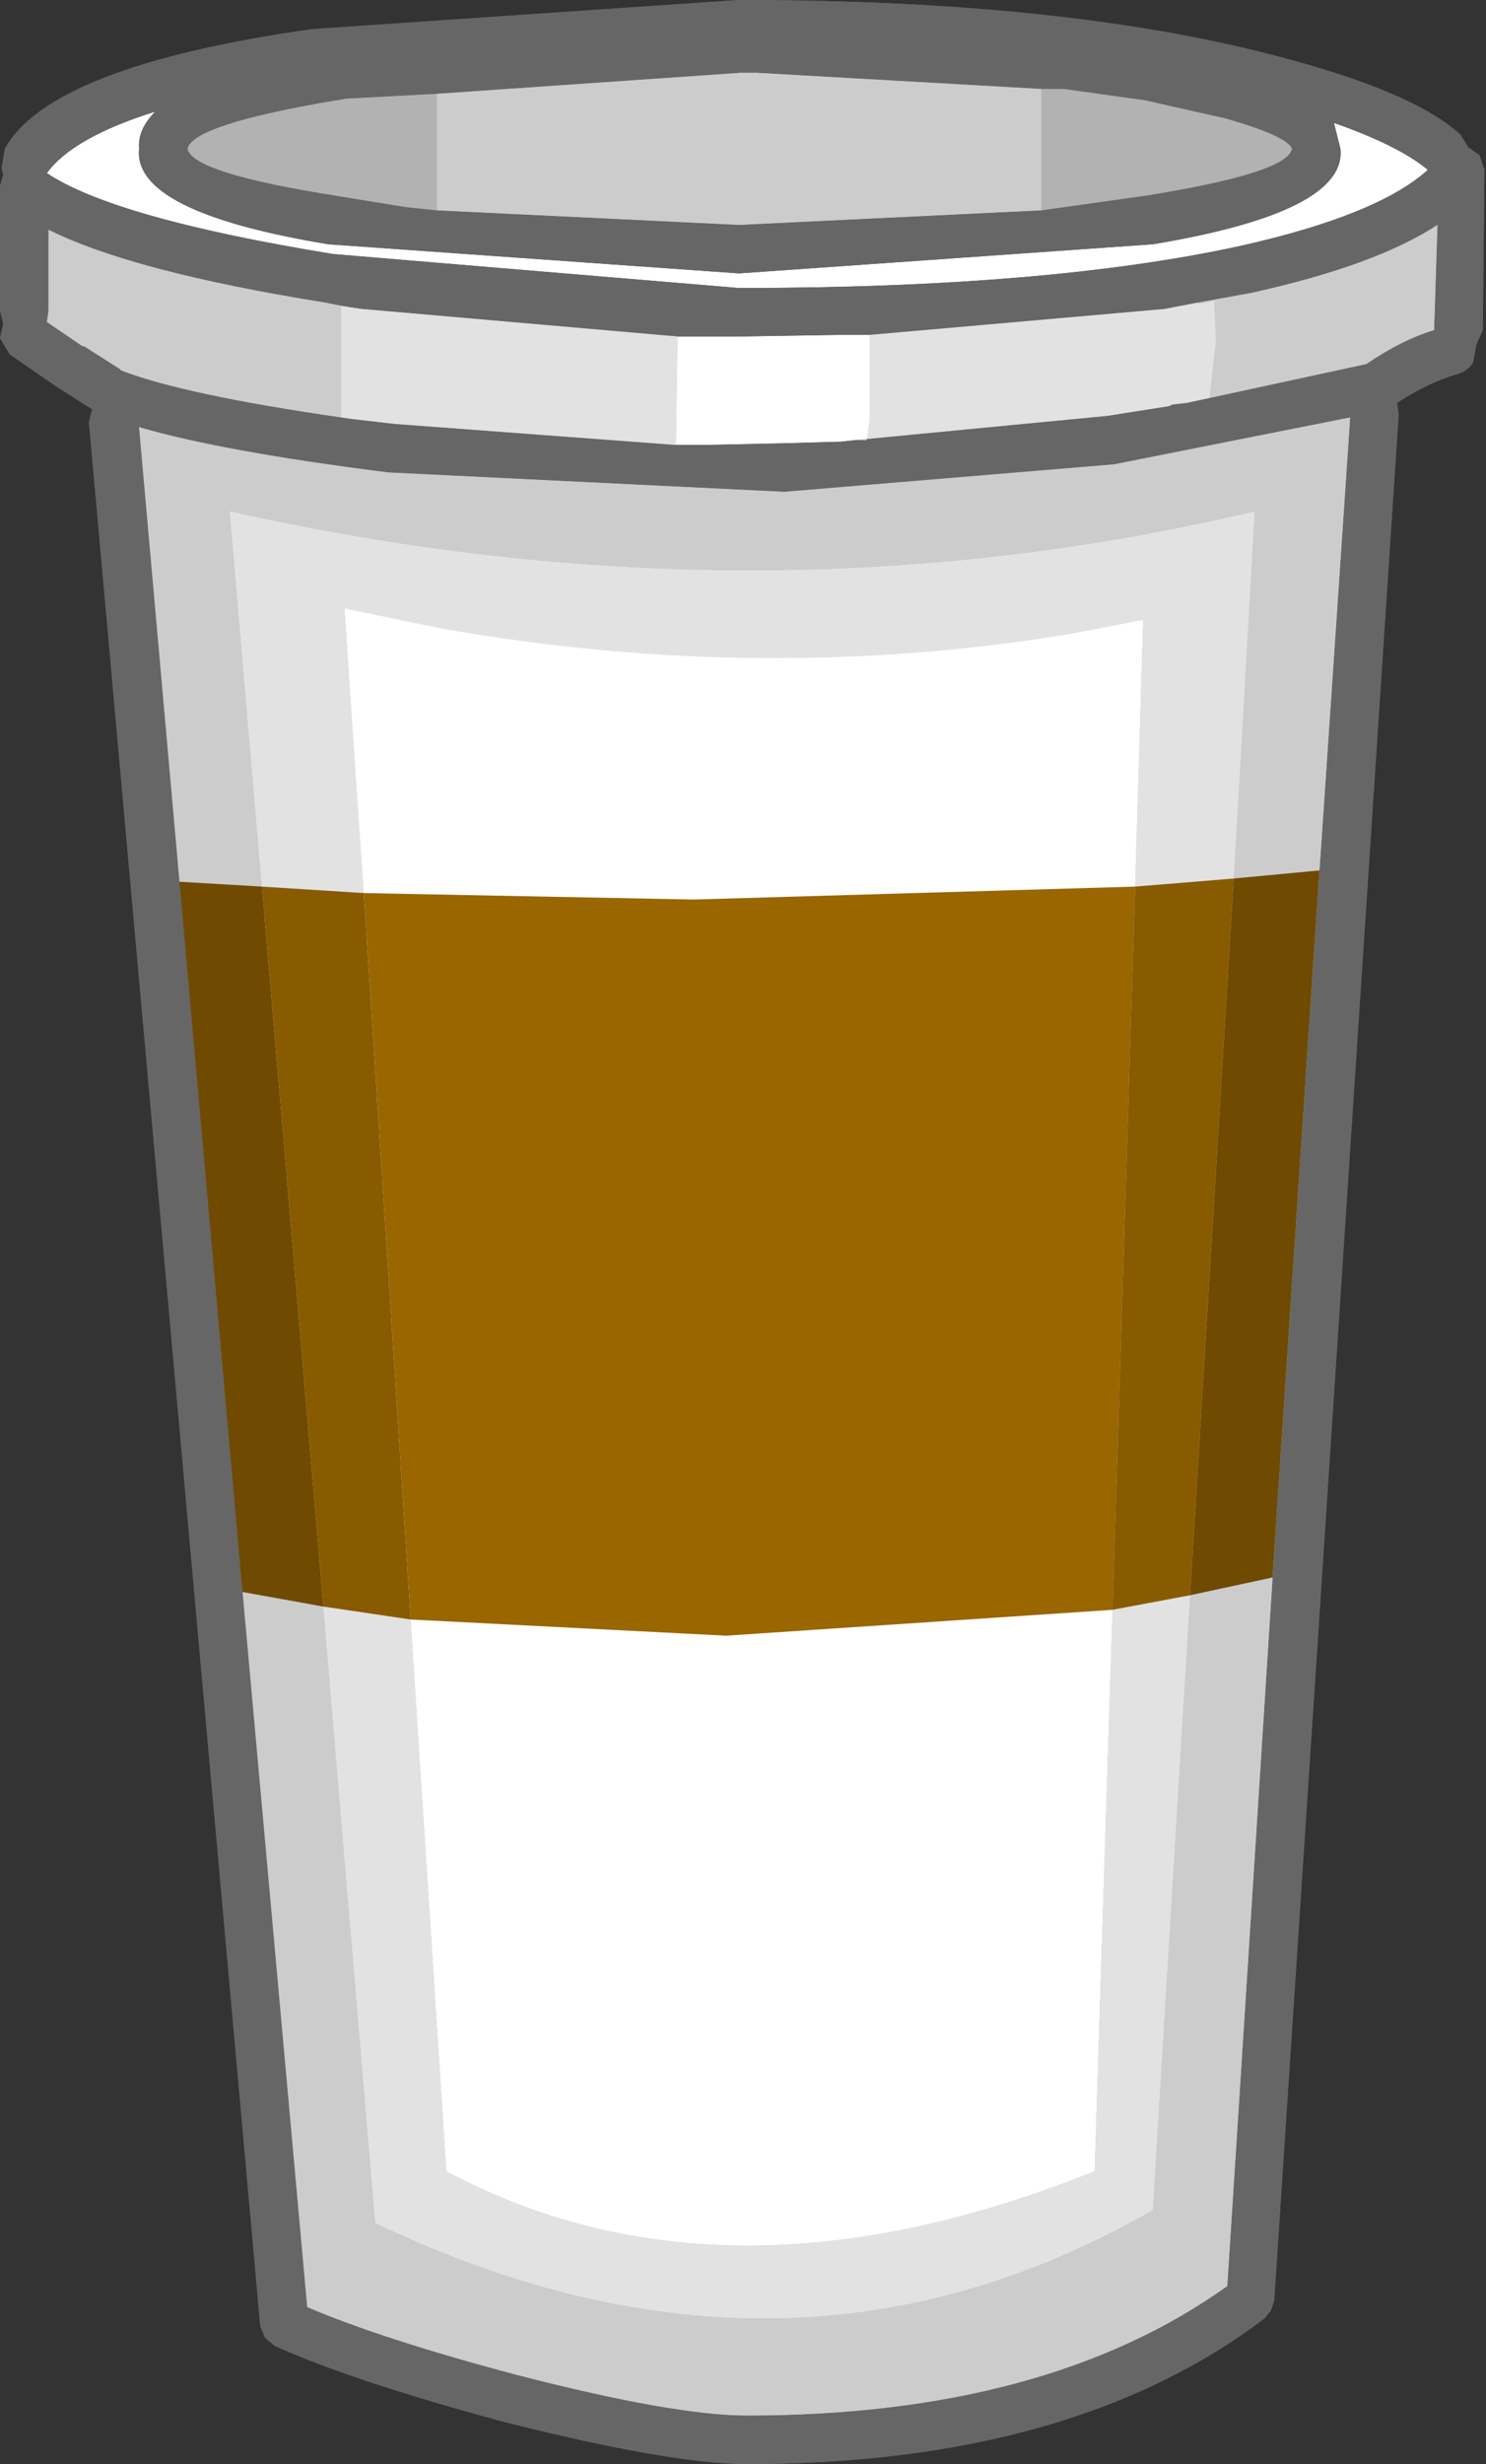 <?xml version="1.0" encoding="UTF-8" standalone="no"?>
<svg xmlns:ffdec="https://www.free-decompiler.com/flash" xmlns:xlink="http://www.w3.org/1999/xlink" ffdec:objectType="shape" height="76.15px" width="45.95px" xmlns="http://www.w3.org/2000/svg">
  <rect width="100%" height="100%" fill="#333333" stroke="none"/>
  <g transform="matrix(1.0, 0.0, 0.0, 1.0, 22.85, 49.0)">
    <path d="M3.6 -35.4 L3.15 -35.35 1.35 -35.3 -1.0 -35.25 -1.95 -35.25 -1.9 -38.6 -1.5 -38.6 -1.4 -38.6 -0.65 -38.6 -0.4 -38.6 -0.3 -38.6 0.0 -38.6 3.1 -38.65 4.05 -38.65 4.05 -37.85 4.05 -36.05 3.95 -35.4 3.6 -35.4 M18.4 -45.2 Q20.4 -44.5 21.3 -43.75 19.75 -42.35 15.5 -41.4 9.55 -40.1 0.0 -40.1 L-12.55 -41.15 Q-19.3 -42.25 -21.4 -43.65 -20.6 -44.75 -18.05 -45.55 -18.6 -45.0 -18.55 -44.4 -18.75 -42.45 -12.7 -41.45 L0.0 -40.55 12.8 -41.45 Q18.8 -42.45 18.6 -44.4 L18.4 -45.2 M12.5 -29.85 L11.0 18.1 Q-0.45 22.7 -9.05 18.1 L-12.2 -30.2 Q0.5 -27.35 12.5 -29.85" fill="#ffffff" fill-rule="evenodd" stroke="none"/>
    <path d="M22.3 -44.85 L22.55 -44.45 22.9 -44.2 23.05 -43.75 23.0 -38.8 22.8 -38.35 22.7 -37.8 Q22.55 -37.55 22.25 -37.45 21.35 -37.2 20.35 -36.55 L20.4 -36.2 16.55 22.1 16.45 22.4 16.25 22.65 Q10.3 27.15 0.25 27.15 -2.1 27.15 -7.25 25.85 -11.9 24.6 -14.35 23.5 L-14.65 23.25 -14.8 22.9 -20.1 -35.95 -20.0 -36.35 -21.1 -37.05 -22.55 -38.05 -22.85 -38.55 -22.75 -39.0 -22.85 -39.4 -22.85 -43.25 -22.75 -43.6 -22.8 -43.8 -22.7 -44.4 Q-21.3 -46.95 -13.2 -48.1 L0.0 -49.0 Q9.95 -49.0 16.5 -47.3 20.8 -46.2 22.3 -44.85 M14.55 -36.7 L19.4 -37.75 Q20.5 -38.5 21.5 -38.8 L21.5 -38.95 21.6 -42.05 Q19.7 -40.8 15.85 -39.95 L14.2 -39.65 13.15 -39.45 4.05 -38.65 3.1 -38.65 0.0 -38.6 -0.3 -38.6 -0.4 -38.6 -0.65 -38.6 -1.4 -38.6 -1.5 -38.6 -1.9 -38.6 -11.65 -39.45 -12.0 -39.5 -12.3 -39.55 -12.8 -39.65 Q-18.75 -40.6 -21.35 -41.9 L-21.35 -39.4 -21.4 -39.05 -20.3 -38.3 -20.25 -38.3 -19.15 -37.6 -19.1 -37.55 Q-17.15 -36.8 -12.3 -36.1 L-11.95 -36.05 -10.65 -35.9 -1.95 -35.25 -1.0 -35.25 1.35 -35.3 3.15 -35.35 3.6 -35.4 11.4 -36.15 13.3 -36.45 13.4 -36.5 13.85 -36.55 14.55 -36.7 M18.4 -45.2 L18.6 -44.4 Q18.8 -42.45 12.8 -41.45 L0.0 -40.55 -12.7 -41.45 Q-18.75 -42.45 -18.55 -44.4 -18.6 -45.0 -18.05 -45.55 -20.6 -44.75 -21.4 -43.65 -19.3 -42.25 -12.55 -41.15 L0.0 -40.1 Q9.55 -40.1 15.5 -41.4 19.75 -42.35 21.3 -43.75 20.4 -44.5 18.4 -45.2 M9.35 -42.5 L12.55 -42.95 Q16.95 -43.65 17.1 -44.4 16.95 -44.8 15.0 -45.35 L12.55 -45.9 10.05 -46.25 9.35 -46.25 0.55 -46.75 0.5 -46.75 0.05 -46.75 -9.35 -46.1 -12.15 -45.95 -12.4 -45.9 -12.45 -45.9 Q-16.9 -45.15 -17.05 -44.4 -16.9 -43.65 -12.45 -42.95 L-10.3 -42.6 -9.35 -42.5 0.0 -42.05 9.35 -42.5 M18.9 -36.1 L11.6 -34.65 1.4 -33.8 -10.85 -34.4 Q-16.0 -35.05 -18.55 -35.8 L-13.35 22.3 Q-11.0 23.3 -6.85 24.4 -2.0 25.65 0.25 25.65 9.5 25.65 15.1 21.65 L18.9 -36.1" fill="#666666" fill-rule="evenodd" stroke="none"/>
    <path d="M14.2 -39.65 L15.85 -39.95 Q19.7 -40.8 21.6 -42.05 L21.5 -38.95 21.5 -38.8 Q20.5 -38.5 19.4 -37.75 L14.55 -36.7 14.75 -38.45 14.7 -39.7 14.2 -39.6 14.2 -39.65 M-12.3 -36.1 Q-17.15 -36.8 -19.1 -37.55 L-19.15 -37.6 -20.25 -38.3 -20.3 -38.3 -21.4 -39.05 -21.35 -39.4 -21.35 -41.9 Q-18.75 -40.6 -12.8 -39.65 L-12.3 -39.55 -12.3 -36.1 M9.35 -42.5 L0.0 -42.05 -9.35 -42.5 -9.35 -44.75 -9.35 -46.1 0.05 -46.75 0.5 -46.75 0.55 -46.75 9.35 -46.25 9.35 -42.5 M18.9 -36.1 L15.1 21.65 Q9.5 25.65 0.25 25.65 -2.0 25.65 -6.85 24.4 -11.0 23.3 -13.35 22.3 L-18.55 -35.8 Q-16.0 -35.05 -10.85 -34.4 L1.4 -33.8 11.6 -34.65 18.9 -36.1 M15.95 -33.2 Q0.55 -29.55 -15.75 -33.2 L-11.25 19.7 Q1.5 25.8 12.8 19.3 L15.95 -33.2" fill="#cccccc" fill-rule="evenodd" stroke="none"/>
    <path d="M14.55 -36.7 L13.85 -36.55 13.4 -36.5 13.3 -36.45 11.4 -36.15 3.6 -35.4 3.95 -35.4 4.05 -36.05 4.05 -37.85 4.05 -38.65 13.15 -39.45 14.2 -39.65 14.2 -39.6 14.7 -39.7 14.75 -38.45 14.55 -36.7 M-1.95 -35.25 L-10.65 -35.9 -11.95 -36.05 -12.3 -36.1 -12.3 -39.55 -12.0 -39.5 -11.65 -39.45 -1.9 -38.6 -1.95 -35.25 M12.5 -29.85 Q0.5 -27.35 -12.2 -30.2 L-9.05 18.1 Q-0.45 22.7 11.0 18.1 L12.5 -29.85 M15.95 -33.2 L12.8 19.3 Q1.5 25.8 -11.25 19.7 L-15.75 -33.2 Q0.55 -29.55 15.95 -33.2" fill="#e2e2e2" fill-rule="evenodd" stroke="none"/>
    <path d="M9.35 -46.25 L10.05 -46.25 12.55 -45.9 15.0 -45.35 Q16.95 -44.8 17.1 -44.4 16.95 -43.65 12.55 -42.95 L9.35 -42.5 9.35 -46.25 M-9.35 -42.5 L-10.3 -42.6 -12.45 -42.95 Q-16.9 -43.65 -17.05 -44.4 -16.9 -45.15 -12.45 -45.9 L-12.4 -45.9 -12.15 -45.95 -9.35 -46.1 -9.35 -44.75 -9.35 -42.5" fill="#b2b2b2" fill-rule="evenodd" stroke="none"/>
    <path d="M3.6 -35.4 L3.15 -35.35 1.35 -35.3 -1.0 -35.25 -1.95 -35.25 -1.9 -38.6 -1.5 -38.6 -1.4 -38.6 -0.65 -38.6 -0.4 -38.6 -0.3 -38.6 0.0 -38.6 3.1 -38.65 4.05 -38.65 4.05 -37.85 4.05 -36.05 3.95 -35.4 3.6 -35.4 M18.4 -45.2 Q20.4 -44.5 21.3 -43.75 19.75 -42.35 15.5 -41.4 9.55 -40.1 0.0 -40.1 L-12.55 -41.15 Q-19.3 -42.25 -21.4 -43.65 -20.6 -44.75 -18.05 -45.55 -18.6 -45.0 -18.55 -44.4 -18.75 -42.45 -12.7 -41.45 L0.0 -40.55 12.8 -41.45 Q18.8 -42.45 18.6 -44.4 L18.4 -45.2 M-11.6 -21.4 L-12.2 -30.2 -9.05 -29.55 Q0.75 -27.85 10.2 -29.4 L12.5 -29.85 12.25 -21.6 -1.4 -21.2 -11.6 -21.4 M11.55 0.75 L11.0 18.1 Q-0.45 22.7 -9.05 18.1 L-10.15 1.05 -0.4 1.55 11.55 0.75" fill="#ffffff" fill-rule="evenodd" stroke="none"/>
    <path d="M22.3 -44.85 L22.55 -44.45 22.9 -44.2 23.05 -43.75 23.0 -38.8 22.8 -38.35 22.7 -37.8 Q22.55 -37.55 22.25 -37.45 21.35 -37.2 20.35 -36.55 L20.4 -36.2 16.55 22.1 16.45 22.4 16.25 22.65 Q10.3 27.15 0.25 27.15 -2.1 27.15 -7.25 25.85 -11.9 24.6 -14.35 23.5 L-14.65 23.25 -14.8 22.9 -20.1 -35.95 -20.0 -36.35 -21.1 -37.05 -22.55 -38.05 -22.85 -38.55 -22.75 -39.0 -22.85 -39.4 -22.85 -43.25 -22.75 -43.6 -22.8 -43.8 -22.7 -44.4 Q-21.3 -46.95 -13.2 -48.1 L0.0 -49.0 Q9.95 -49.0 16.5 -47.3 20.8 -46.2 22.3 -44.85 M14.55 -36.7 L19.4 -37.75 Q20.5 -38.5 21.5 -38.8 L21.5 -38.95 21.6 -42.05 Q19.7 -40.8 15.85 -39.95 L14.2 -39.65 13.15 -39.45 4.05 -38.65 3.1 -38.65 0.0 -38.6 -0.3 -38.6 -0.4 -38.6 -0.65 -38.6 -1.4 -38.6 -1.5 -38.6 -1.9 -38.6 -11.65 -39.45 -12.0 -39.5 -12.3 -39.55 -12.8 -39.65 Q-18.75 -40.6 -21.35 -41.9 L-21.35 -39.4 -21.4 -39.05 -20.3 -38.3 -20.25 -38.3 -19.15 -37.6 -19.1 -37.55 Q-17.15 -36.8 -12.3 -36.1 L-11.95 -36.05 -10.65 -35.9 -1.95 -35.25 -1.0 -35.25 1.35 -35.3 3.15 -35.35 3.6 -35.4 11.4 -36.15 13.3 -36.45 13.4 -36.5 13.85 -36.55 14.55 -36.7 M18.4 -45.2 L18.6 -44.4 Q18.8 -42.45 12.8 -41.45 L0.0 -40.55 -12.7 -41.45 Q-18.75 -42.45 -18.55 -44.4 -18.6 -45.0 -18.05 -45.55 -20.6 -44.75 -21.4 -43.65 -19.3 -42.25 -12.55 -41.15 L0.0 -40.1 Q9.55 -40.1 15.5 -41.4 19.75 -42.35 21.3 -43.75 20.4 -44.5 18.4 -45.2 M9.35 -42.5 L12.55 -42.95 Q16.95 -43.65 17.1 -44.4 16.95 -44.8 15.0 -45.35 L12.55 -45.9 10.05 -46.25 9.35 -46.25 0.55 -46.75 0.5 -46.75 0.05 -46.75 -9.35 -46.1 -12.15 -45.95 -12.4 -45.9 -12.45 -45.9 Q-16.9 -45.15 -17.05 -44.4 -16.9 -43.65 -12.45 -42.95 L-10.3 -42.6 -9.35 -42.5 0.0 -42.05 9.35 -42.5 M17.95 -22.1 L18.9 -36.1 11.6 -34.65 1.4 -33.8 -10.85 -34.4 Q-16.0 -35.05 -18.55 -35.8 L-17.3 -21.75 -15.35 0.2 -13.35 22.3 Q-11.0 23.3 -6.85 24.4 -2.0 25.65 0.25 25.65 9.5 25.65 15.1 21.65 L16.5 -0.25 17.95 -22.1" fill="#666666" fill-rule="evenodd" stroke="none"/>
    <path d="M14.2 -39.65 L15.85 -39.95 Q19.7 -40.8 21.6 -42.05 L21.5 -38.95 21.5 -38.8 Q20.5 -38.5 19.4 -37.75 L14.55 -36.7 14.75 -38.45 14.7 -39.7 14.2 -39.6 14.2 -39.65 M-12.3 -36.1 Q-17.15 -36.8 -19.1 -37.55 L-19.15 -37.6 -20.25 -38.3 -20.3 -38.3 -21.4 -39.05 -21.35 -39.4 -21.35 -41.9 Q-18.75 -40.6 -12.8 -39.65 L-12.3 -39.55 -12.3 -36.1 M9.35 -42.5 L0.0 -42.05 -9.35 -42.5 -9.35 -44.75 -9.35 -46.1 0.05 -46.75 0.5 -46.75 0.55 -46.75 9.35 -46.25 9.35 -42.5 M-17.3 -21.75 L-18.55 -35.8 Q-16.0 -35.05 -10.85 -34.4 L1.4 -33.8 11.6 -34.65 18.9 -36.1 17.95 -22.1 15.3 -21.85 15.95 -33.2 Q0.55 -29.55 -15.75 -33.2 L-14.75 -21.6 -17.3 -21.75 M16.5 -0.25 L15.1 21.65 Q9.5 25.65 0.25 25.65 -2.0 25.65 -6.85 24.4 -11.0 23.3 -13.35 22.3 L-15.35 0.2 -12.85 0.65 -11.25 19.7 Q1.5 25.8 12.8 19.3 L13.95 0.3 16.5 -0.25" fill="#cccccc" fill-rule="evenodd" stroke="none"/>
    <path d="M14.55 -36.7 L13.85 -36.55 13.4 -36.5 13.3 -36.45 11.4 -36.15 3.6 -35.4 3.95 -35.4 4.05 -36.05 4.05 -37.85 4.05 -38.65 13.15 -39.45 14.2 -39.65 14.2 -39.6 14.7 -39.7 14.75 -38.45 14.55 -36.7 M-1.95 -35.25 L-10.65 -35.9 -11.95 -36.05 -12.3 -36.1 -12.3 -39.55 -12.0 -39.5 -11.65 -39.45 -1.9 -38.6 -1.95 -35.25 M-14.75 -21.6 L-15.75 -33.2 Q0.55 -29.55 15.95 -33.2 L15.3 -21.85 12.25 -21.6 12.5 -29.85 10.2 -29.4 Q0.75 -27.85 -9.05 -29.55 L-12.2 -30.2 -11.6 -21.4 -14.75 -21.6 M13.95 0.3 L12.8 19.3 Q1.5 25.8 -11.25 19.7 L-12.85 0.65 -10.15 1.05 -9.05 18.1 Q-0.45 22.7 11.0 18.1 L11.55 0.75 13.95 0.3" fill="#e2e2e2" fill-rule="evenodd" stroke="none"/>
    <path d="M9.35 -46.25 L10.05 -46.25 12.55 -45.9 15.0 -45.35 Q16.95 -44.8 17.1 -44.4 16.95 -43.65 12.55 -42.95 L9.35 -42.5 9.35 -46.25 M-9.35 -42.5 L-10.3 -42.6 -12.45 -42.95 Q-16.9 -43.65 -17.05 -44.4 -16.9 -45.15 -12.45 -45.9 L-12.4 -45.9 -12.15 -45.95 -9.35 -46.1 -9.35 -44.75 -9.35 -42.5" fill="#b2b2b2" fill-rule="evenodd" stroke="none"/>
    <path d="M-11.6 -21.4 L-1.4 -21.2 12.25 -21.6 11.55 0.75 -0.4 1.55 -10.15 1.05 -11.6 -21.4" fill="#996600" fill-rule="evenodd" stroke="none"/>
    <path d="M12.25 -21.6 L15.3 -21.85 13.95 0.3 11.55 0.75 12.25 -21.6 M-10.15 1.05 L-12.85 0.65 -14.75 -21.6 -11.6 -21.4 -10.15 1.05" fill="#885b00" fill-rule="evenodd" stroke="none"/>
    <path d="M17.95 -22.1 L16.5 -0.25 13.95 0.3 15.3 -21.85 17.95 -22.1 M-15.35 0.2 L-17.3 -21.75 -14.75 -21.6 -12.85 0.65 -15.35 0.2" fill="#6f4a00" fill-rule="evenodd" stroke="none"/>
  </g>
</svg>
